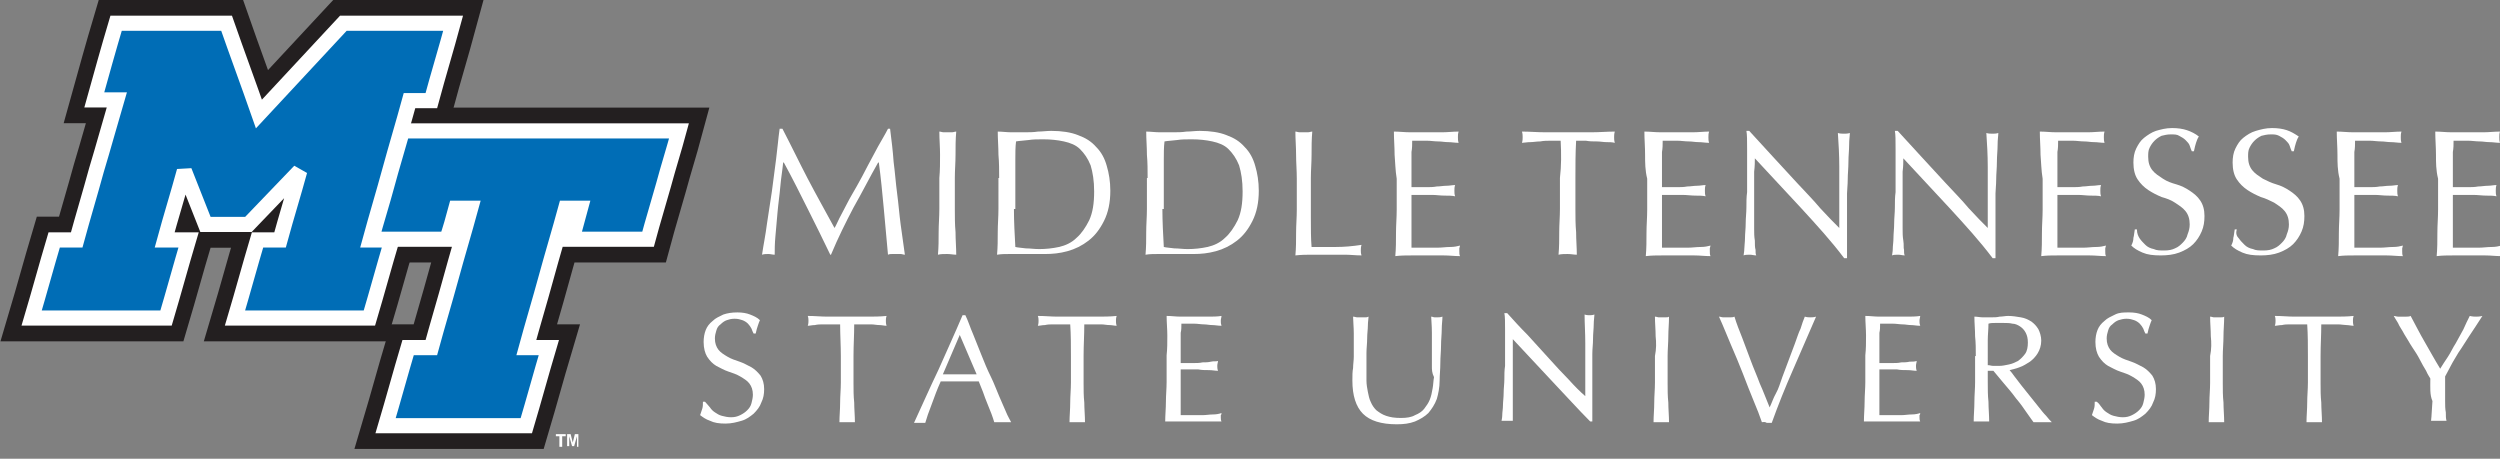 <?xml version="1.0" encoding="utf-8"?>
<!-- Generator: Adobe Illustrator 22.1.0, SVG Export Plug-In . SVG Version: 6.00 Build 0)  -->
<svg version="1.1" id="Black" xmlns="http://www.w3.org/2000/svg" xmlns:xlink="http://www.w3.org/1999/xlink" x="0px" y="0px"
	 viewBox="0 0 355.3 65.2" style="enable-background:new 0 0 355.3 65.2;" xml:space="preserve">
<rect x="0" y="0" width="355.3" height="65.2" fill="#808080" stroke="none"/>
<style type="text/css">
	.st0{fill-rule:evenodd;clip-rule:evenodd;fill:#231F20;}
	.st1{fill:none;stroke:#231F20;stroke-width:6.612;stroke-miterlimit:2.613;}
	.st2{fill-rule:evenodd;clip-rule:evenodd;fill:#006DB6;}
	.st3{fill:none;stroke:#FFFFFF;stroke-width:2.153;stroke-miterlimit:2.613;}
	.st4{fill:#FFFFFF;}
</style>
<title>mt-logo-mtsu-edit</title>
<g>
	<path class="st0" d="M57.2,18.6c6.5,0,13.1,0,19.6,0c6.5,0,13.1,0,19.7,0c-0.7,2.6-1.5,5.1-2.2,7.7c-0.7,2.5-1.5,5.1-2.2,7.7H81.3
		c0.4-1.5,0.8-2.9,1.2-4.4h-2.1c-0.9,3.3-1.9,6.6-2.8,9.9c-0.9,3.3-1.9,6.6-2.8,9.9H78c-1.1,3.7-2.1,7.4-3.2,11.1h-20
		c1.1-3.7,2.1-7.4,3.2-11.1h3.3c0.9-3.3,1.9-6.6,2.8-9.9c0.9-3.3,1.9-6.6,2.8-9.9h-2.1c-0.4,1.5-0.8,2.9-1.3,4.4H52.8
		c0.7-2.6,1.5-5.1,2.2-7.7C55.7,23.7,56.5,21.1,57.2,18.6"/>
	<path class="st1" d="M57.2,18.6c6.5,0,13.1,0,19.6,0c6.5,0,13.1,0,19.7,0c-0.7,2.6-1.5,5.1-2.2,7.7c-0.7,2.5-1.5,5.1-2.2,7.7H81.3
		c0.4-1.5,0.8-2.9,1.2-4.4h-2.1c-0.9,3.3-1.9,6.6-2.8,9.9c-0.9,3.3-1.9,6.6-2.8,9.9H78c-1.1,3.7-2.1,7.4-3.2,11.1h-20
		c1.1-3.7,2.1-7.4,3.2-11.1h3.3c0.9-3.3,1.9-6.6,2.8-9.9c0.9-3.3,1.9-6.6,2.8-9.9h-2.1c-0.4,1.5-0.8,2.9-1.3,4.4H52.8
		c0.7-2.6,1.5-5.1,2.2-7.7C55.7,23.7,56.5,21.1,57.2,18.6z"/>
	<path class="st0" d="M16.5,3.3h15.7c1.5,4.3,3.1,8.6,4.6,12.9c4-4.3,8-8.6,12-12.9h15.6c-1,3.7-2.1,7.3-3.1,11h-3.1
		c-0.9,3.3-1.9,6.6-2.8,9.9c-0.9,3.3-1.9,6.6-2.8,9.9h3.1c-1.1,3.7-2.1,7.4-3.2,11.1c-6.4,0-12.7,0-19.1,0c1.1-3.7,2.1-7.4,3.2-11.1
		h3.2c0.9-3.3,1.9-6.5,2.8-9.8c-2.4,2.5-4.9,5.1-7.3,7.6h-6.1c-1-2.5-2-5.1-3-7.6c-0.9,3.3-1.9,6.5-2.8,9.8h3.4
		c-1.1,3.7-2.1,7.4-3.2,11.1c-6.4,0-12.7,0-19.1,0c1.1-3.7,2.1-7.4,3.2-11.1h3.2c0.9-3.3,1.9-6.6,2.8-9.9c1-3.3,1.9-6.6,2.9-10h-3.2
		C14.4,10.6,15.4,7,16.5,3.3"/>
	<path class="st1" d="M16.5,3.3h15.7c1.5,4.3,3.1,8.6,4.6,12.9c4-4.3,8-8.6,12-12.9h15.6c-1,3.7-2.1,7.3-3.1,11h-3.1
		c-0.9,3.3-1.9,6.6-2.8,9.9c-0.9,3.3-1.9,6.6-2.8,9.9h3.1c-1.1,3.7-2.1,7.4-3.2,11.1c-6.4,0-12.7,0-19.1,0c1.1-3.7,2.1-7.4,3.2-11.1
		h3.2c0.9-3.3,1.9-6.5,2.8-9.8c-2.4,2.5-4.9,5.1-7.3,7.6h-6.1c-1-2.5-2-5.1-3-7.6c-0.9,3.3-1.9,6.5-2.8,9.8h3.4
		c-1.1,3.7-2.1,7.4-3.2,11.1c-6.4,0-12.7,0-19.1,0c1.1-3.7,2.1-7.4,3.2-11.1h3.2c0.9-3.3,1.9-6.6,2.8-9.9c1-3.3,1.9-6.6,2.9-10h-3.2
		C14.4,10.6,15.4,7,16.5,3.3z"/>
	<path class="st2" d="M57.2,18.6c6.5,0,13.1,0,19.6,0c6.5,0,13.1,0,19.7,0c-0.7,2.6-1.5,5.1-2.2,7.7c-0.7,2.5-1.5,5.1-2.2,7.7H81.3
		c0.4-1.5,0.8-2.9,1.2-4.4h-2.1c-0.9,3.3-1.9,6.6-2.8,9.9c-0.9,3.3-1.9,6.6-2.8,9.9H78c-1.1,3.7-2.1,7.4-3.2,11.1h-20
		c1.1-3.7,2.1-7.4,3.2-11.1h3.3c0.9-3.3,1.9-6.6,2.8-9.9c0.9-3.3,1.9-6.6,2.8-9.9h-2.1c-0.4,1.5-0.8,2.9-1.3,4.4H52.8
		c0.7-2.6,1.5-5.1,2.2-7.7C55.7,23.7,56.5,21.1,57.2,18.6"/>
	<path class="st3" d="M57.2,18.6c6.5,0,13.1,0,19.6,0c6.5,0,13.1,0,19.7,0c-0.7,2.6-1.5,5.1-2.2,7.7c-0.7,2.5-1.5,5.1-2.2,7.7H81.3
		c0.4-1.5,0.8-2.9,1.2-4.4h-2.1c-0.9,3.3-1.9,6.6-2.8,9.9c-0.9,3.3-1.9,6.6-2.8,9.9H78c-1.1,3.7-2.1,7.4-3.2,11.1h-20
		c1.1-3.7,2.1-7.4,3.2-11.1h3.3c0.9-3.3,1.9-6.6,2.8-9.9c0.9-3.3,1.9-6.6,2.8-9.9h-2.1c-0.4,1.5-0.8,2.9-1.3,4.4H52.8
		c0.7-2.6,1.5-5.1,2.2-7.7C55.7,23.7,56.5,21.1,57.2,18.6z"/>
	<path class="st2" d="M16.5,3.3h15.7c1.5,4.3,3.1,8.6,4.6,12.9c4-4.3,8-8.6,12-12.9h15.6c-1,3.7-2.1,7.3-3.1,11h-3.1
		c-0.9,3.3-1.9,6.6-2.8,9.9c-0.9,3.3-1.9,6.6-2.8,9.9c1,0,2.1,0,3.1,0c-1.1,3.7-2.1,7.4-3.2,11.1c-6.4,0-12.7,0-19.1,0
		c1.1-3.7,2.1-7.4,3.2-11.1h3.2c0.9-3.3,1.9-6.5,2.8-9.8c-2.4,2.5-4.9,5.1-7.3,7.6h-6.1c-1-2.5-2-5.1-3-7.6
		c-0.9,3.3-1.9,6.5-2.8,9.8h3.4c-1.1,3.7-2.1,7.4-3.2,11.1c-6.4,0-12.7,0-19.1,0c1.1-3.7,2.1-7.4,3.2-11.1h3.2
		c0.9-3.3,1.9-6.6,2.8-9.9c1-3.3,1.9-6.6,2.9-10h-3.2C14.4,10.6,15.4,7,16.5,3.3"/>
	<path class="st3" d="M16.5,3.3h15.7c1.5,4.3,3.1,8.6,4.6,12.9c4-4.3,8-8.6,12-12.9h15.6c-1,3.7-2.1,7.3-3.1,11h-3.1
		c-0.9,3.3-1.9,6.6-2.8,9.9c-0.9,3.3-1.9,6.6-2.8,9.9c1,0,2.1,0,3.1,0c-1.1,3.7-2.1,7.4-3.2,11.1c-6.4,0-12.7,0-19.1,0
		c1.1-3.7,2.1-7.4,3.2-11.1h3.2c0.9-3.3,1.9-6.5,2.8-9.8c-2.4,2.5-4.9,5.1-7.3,7.6h-6.1c-1-2.5-2-5.1-3-7.6
		c-0.9,3.3-1.9,6.5-2.8,9.8h3.4c-1.1,3.7-2.1,7.4-3.2,11.1c-6.4,0-12.7,0-19.1,0c1.1-3.7,2.1-7.4,3.2-11.1h3.2
		c0.9-3.3,1.9-6.6,2.8-9.9c1-3.3,1.9-6.6,2.9-10h-3.2C14.4,10.6,15.4,7,16.5,3.3z"/>
	<g>
		<path class="st4" d="M114.8,25.4c1.2,2.3,2.5,4.6,3.8,7c0.2-0.3,0.4-0.8,0.7-1.4c0.3-0.6,0.7-1.3,1.1-2.1s0.9-1.6,1.4-2.5
			s1-1.8,1.5-2.8c0.5-0.9,1-1.9,1.5-2.8c0.5-0.9,1-1.7,1.4-2.5h0.3c0.2,1.6,0.4,3.2,0.5,4.7c0.2,1.5,0.3,3,0.5,4.5
			c0.2,1.5,0.3,2.9,0.5,4.4c0.2,1.4,0.4,2.9,0.6,4.3c-0.2,0-0.4-0.1-0.6-0.1c-0.2,0-0.4,0-0.6,0c-0.2,0-0.4,0-0.6,0s-0.4,0-0.6,0.1
			c-0.2-2.3-0.4-4.5-0.6-6.6c-0.2-2.1-0.4-4.3-0.7-6.5h-0.1c-1.2,2.1-2.3,4.3-3.5,6.4c-1.1,2.1-2.2,4.3-3.2,6.7H118
			c-1-2.1-2.1-4.3-3.2-6.5c-1.1-2.2-2.2-4.4-3.4-6.6h-0.1c-0.1,1.1-0.3,2.2-0.4,3.4c-0.1,1.2-0.3,2.5-0.4,3.7s-0.2,2.3-0.3,3.4
			c-0.1,1.1-0.1,1.9-0.1,2.6c-0.3,0-0.6-0.1-0.9-0.1c-0.3,0-0.6,0-0.9,0.1c0.2-1.4,0.5-2.8,0.7-4.4c0.2-1.5,0.5-3.1,0.7-4.6
			c0.2-1.5,0.4-3.1,0.6-4.6c0.2-1.5,0.3-2.9,0.5-4.3h0.4C112.5,20.8,113.6,23.1,114.8,25.4z"/>
		<path class="st4" d="M133.6,22c0-1.1-0.1-2.2-0.1-3.3c0.2,0,0.4,0.1,0.6,0.1c0.2,0,0.4,0,0.6,0c0.2,0,0.4,0,0.6,0
			c0.2,0,0.4-0.1,0.6-0.1c-0.1,1.1-0.1,2.2-0.1,3.3c0,1.1-0.1,2.2-0.1,3.3v4.4c0,1.1,0,2.2,0.1,3.3c0,1.1,0.1,2.2,0.1,3.2
			c-0.4,0-0.8-0.1-1.3-0.1s-0.9,0-1.3,0.1c0.1-1.1,0.1-2.1,0.1-3.2c0-1.1,0.1-2.2,0.1-3.3v-4.4C133.6,24.2,133.6,23.1,133.6,22z"/>
		<path class="st4" d="M142,25.3c0-1.1,0-2.2-0.1-3.3c0-1.1-0.1-2.2-0.1-3.3c0.6,0,1.3,0.1,1.9,0.1s1.3,0,1.9,0c0.6,0,1.3,0,1.9-0.1
			c0.6,0,1.3-0.1,1.9-0.1c1.5,0,2.8,0.2,3.8,0.6c1.1,0.4,1.9,0.9,2.6,1.7c0.7,0.7,1.2,1.6,1.5,2.7c0.3,1,0.5,2.2,0.5,3.5
			c0,1.7-0.3,3.1-0.9,4.3c-0.6,1.2-1.3,2.1-2.2,2.8c-0.9,0.7-1.9,1.2-3,1.5c-1.1,0.3-2.1,0.4-3.2,0.4c-0.6,0-1.1,0-1.7,0
			c-0.6,0-1.1,0-1.7,0s-1.1,0-1.7,0c-0.6,0-1.1,0-1.7,0.1c0.1-1.1,0.1-2.1,0.1-3.2c0-1.1,0.1-2.2,0.1-3.3V25.3z M144.1,29.7
			c0,1.8,0.1,3.6,0.2,5.4c0.4,0.1,0.8,0.1,1.5,0.2c0.6,0,1.2,0.1,1.9,0.1c0.9,0,1.9-0.1,2.8-0.3c0.9-0.2,1.8-0.6,2.5-1.3
			c0.7-0.6,1.3-1.5,1.8-2.5c0.5-1.1,0.7-2.4,0.7-4.1c0-1.5-0.2-2.7-0.5-3.7c-0.4-1-0.9-1.7-1.5-2.3c-0.6-0.6-1.4-0.9-2.3-1.1
			s-1.9-0.3-2.9-0.3c-0.8,0-1.5,0-2.1,0.1c-0.7,0.1-1.3,0.1-1.8,0.2c-0.1,0.8-0.1,1.7-0.1,2.6c0,0.9,0,1.8,0,2.7V29.7z"/>
		<path class="st4" d="M163.1,25.3c0-1.1,0-2.2-0.1-3.3c0-1.1-0.1-2.2-0.1-3.3c0.6,0,1.3,0.1,1.9,0.1s1.3,0,1.9,0
			c0.6,0,1.3,0,1.9-0.1c0.6,0,1.3-0.1,1.9-0.1c1.5,0,2.8,0.2,3.8,0.6c1.1,0.4,1.9,0.9,2.6,1.7c0.7,0.7,1.2,1.6,1.5,2.7
			c0.3,1,0.5,2.2,0.5,3.5c0,1.7-0.3,3.1-0.9,4.3c-0.6,1.2-1.3,2.1-2.2,2.8c-0.9,0.7-1.9,1.2-3,1.5c-1.1,0.3-2.1,0.4-3.2,0.4
			c-0.6,0-1.1,0-1.7,0s-1.1,0-1.7,0s-1.1,0-1.7,0c-0.6,0-1.1,0-1.7,0.1c0.1-1.1,0.1-2.1,0.1-3.2c0-1.1,0.1-2.2,0.1-3.3V25.3z
			 M165.2,29.7c0,1.8,0.1,3.6,0.2,5.4c0.4,0.1,0.8,0.1,1.5,0.2c0.6,0,1.2,0.1,1.9,0.1c0.9,0,1.9-0.1,2.8-0.3
			c0.9-0.2,1.8-0.6,2.5-1.3c0.7-0.6,1.3-1.5,1.8-2.5c0.5-1.1,0.7-2.4,0.7-4.1c0-1.5-0.2-2.7-0.5-3.7c-0.4-1-0.9-1.7-1.5-2.3
			c-0.6-0.6-1.4-0.9-2.3-1.1s-1.9-0.3-2.9-0.3c-0.8,0-1.5,0-2.1,0.1c-0.7,0.1-1.3,0.1-1.8,0.2c-0.1,0.8-0.1,1.7-0.1,2.6
			c0,0.9,0,1.8,0,2.7V29.7z"/>
		<path class="st4" d="M184.2,22c0-1.1-0.1-2.2-0.1-3.3c0.2,0,0.4,0.1,0.6,0.1c0.2,0,0.4,0,0.6,0c0.2,0,0.4,0,0.6,0
			c0.2,0,0.4-0.1,0.6-0.1c-0.1,1.1-0.1,2.2-0.1,3.3c0,1.1-0.1,2.2-0.1,3.3c0,2.1,0,4,0,5.6c0,1.6,0,3,0.1,4.2c1.2,0,2.4,0,3.5,0
			c1.1,0,2.3-0.1,3.6-0.3c-0.1,0.3-0.1,0.6-0.1,0.8c0,0.2,0,0.4,0.1,0.7c-0.8,0-1.6-0.1-2.3-0.1c-0.8,0-1.6,0-2.3,0
			c-0.8,0-1.6,0-2.4,0s-1.5,0-2.4,0.1c0.1-1.1,0.1-2.1,0.1-3.2c0-1.1,0.1-2.2,0.1-3.3v-4.4C184.3,24.2,184.2,23.1,184.2,22z"/>
		<path class="st4" d="M198.2,22c0-1.1-0.1-2.2-0.1-3.3c0.8,0,1.5,0.1,2.3,0.1c0.8,0,1.5,0,2.3,0c0.8,0,1.5,0,2.3,0
			c0.7,0,1.5-0.1,2.3-0.1c-0.1,0.3-0.1,0.5-0.1,0.8s0,0.5,0.1,0.8c-0.5,0-1-0.1-1.5-0.1c-0.5,0-0.9-0.1-1.4-0.1
			c-0.5,0-1.1-0.1-1.6-0.1s-1.3,0-2.1,0c0,0.5,0,1.1-0.1,1.6c0,0.5,0,1.1,0,1.7c0,0.7,0,1.3,0,1.9c0,0.6,0,1.1,0,1.4
			c0.7,0,1.4,0,2,0c0.6,0,1.1,0,1.6-0.1c0.5,0,0.9-0.1,1.4-0.1c0.4,0,0.8-0.1,1.2-0.1c-0.1,0.3-0.1,0.5-0.1,0.8c0,0.3,0,0.5,0.1,0.8
			c-0.4-0.1-1-0.1-1.5-0.1c-0.6,0-1.2-0.1-1.8-0.1c-0.6,0-1.1,0-1.7,0c-0.5,0-0.9,0-1.2,0c0,0.2,0,0.3,0,0.5c0,0.2,0,0.4,0,0.7v1
			v1.5c0,1,0,1.8,0,2.4c0,0.6,0,1.1,0,1.4c0.6,0,1.2,0,1.8,0c0.6,0,1.3,0,1.9,0s1.2-0.1,1.8-0.1c0.6,0,1-0.1,1.4-0.2
			c0,0.1-0.1,0.3-0.1,0.4c0,0.1,0,0.3,0,0.4c0,0.3,0,0.5,0.1,0.7c-0.8,0-1.5-0.1-2.3-0.1s-1.5,0-2.3,0c-0.8,0-1.6,0-2.3,0
			c-0.8,0-1.5,0-2.3,0.1c0.1-1.1,0.1-2.2,0.1-3.3c0-1.1,0.1-2.2,0.1-3.3v-4.4C198.3,24.2,198.3,23.1,198.2,22z"/>
		<path class="st4" d="M221.8,20c-0.4,0-0.9,0-1.4,0c-0.5,0-1,0-1.5,0.1c-0.5,0-1,0.1-1.4,0.1c-0.5,0-0.9,0.1-1.2,0.1
			c0.1-0.3,0.1-0.6,0.1-0.8c0-0.2,0-0.5-0.1-0.8c1.1,0,2.2,0.1,3.3,0.1c1.1,0,2.2,0,3.3,0c1.1,0,2.2,0,3.3,0c1.1,0,2.2-0.1,3.3-0.1
			c-0.1,0.3-0.1,0.6-0.1,0.8c0,0.2,0,0.5,0.1,0.8c-0.4-0.1-0.8-0.1-1.2-0.1s-0.9-0.1-1.4-0.1c-0.5,0-1,0-1.5-0.1c-0.5,0-0.9,0-1.4,0
			c-0.1,1.8-0.1,3.5-0.1,5.3v4.4c0,1.1,0,2.2,0.1,3.3c0,1.1,0.1,2.2,0.1,3.2c-0.4,0-0.8-0.1-1.3-0.1c-0.4,0-0.9,0-1.3,0.1
			c0.1-1.1,0.1-2.1,0.1-3.2c0-1.1,0.1-2.2,0.1-3.3v-4.4C221.9,23.6,221.9,21.8,221.8,20z"/>
		<path class="st4" d="M233.8,22c0-1.1-0.1-2.2-0.1-3.3c0.8,0,1.5,0.1,2.3,0.1s1.5,0,2.3,0s1.5,0,2.3,0s1.5-0.1,2.3-0.1
			c-0.1,0.3-0.1,0.5-0.1,0.8s0,0.5,0.1,0.8c-0.5,0-1-0.1-1.5-0.1c-0.5,0-0.9-0.1-1.4-0.1c-0.5,0-1.1-0.1-1.6-0.1c-0.6,0-1.3,0-2.1,0
			c0,0.5,0,1.1-0.1,1.6c0,0.5,0,1.1,0,1.7c0,0.7,0,1.3,0,1.9c0,0.6,0,1.1,0,1.4c0.7,0,1.4,0,2,0c0.6,0,1.1,0,1.6-0.1
			c0.5,0,0.9-0.1,1.4-0.1c0.4,0,0.8-0.1,1.2-0.1c-0.1,0.3-0.1,0.5-0.1,0.8c0,0.3,0,0.5,0.1,0.8c-0.4-0.1-1-0.1-1.5-0.1
			s-1.2-0.1-1.8-0.1c-0.6,0-1.1,0-1.7,0s-0.9,0-1.2,0c0,0.2,0,0.3,0,0.5c0,0.2,0,0.4,0,0.7v1v1.5c0,1,0,1.8,0,2.4c0,0.6,0,1.1,0,1.4
			c0.6,0,1.2,0,1.8,0c0.6,0,1.3,0,1.9,0c0.6,0,1.2-0.1,1.8-0.1c0.6,0,1-0.1,1.4-0.2c0,0.1-0.1,0.3-0.1,0.4c0,0.1,0,0.3,0,0.4
			c0,0.3,0,0.5,0.1,0.7c-0.8,0-1.5-0.1-2.3-0.1c-0.8,0-1.5,0-2.3,0c-0.8,0-1.6,0-2.3,0c-0.8,0-1.5,0-2.3,0.1
			c0.1-1.1,0.1-2.2,0.1-3.3c0-1.1,0.1-2.2,0.1-3.3v-4.4C233.8,24.2,233.8,23.1,233.8,22z"/>
		<path class="st4" d="M256,29.6c-2.2-2.4-4.4-4.7-6.6-7.1c0,0.5,0,1.1-0.1,1.9c0,0.8,0,1.9,0,3.3c0,0.4,0,0.8,0,1.3
			c0,0.5,0,1.1,0,1.7c0,0.6,0,1.2,0,1.8c0,0.6,0,1.1,0.1,1.7c0,0.5,0,1,0.1,1.3c0,0.4,0,0.6,0.1,0.8c-0.3,0-0.6-0.1-0.9-0.1
			c-0.3,0-0.7,0-0.9,0.1c0-0.2,0.1-0.5,0.1-0.9s0.1-1,0.1-1.6c0-0.6,0.1-1.3,0.1-2.1c0-0.7,0.1-1.5,0.1-2.2c0-0.7,0-1.5,0.1-2.2
			c0-0.7,0-1.4,0-1.9c0-1.6,0-3,0-4.2c0-1.2,0-2.1-0.1-2.6h0.4c1,1.1,2.1,2.3,3.3,3.6c1.2,1.3,2.4,2.6,3.5,3.8
			c1.2,1.3,2.3,2.4,3.3,3.6c1,1.1,2,2.1,2.7,2.8v-3.5c0-1.8,0-3.5,0-5.2s-0.1-3.3-0.2-4.8c0.3,0.1,0.6,0.1,0.9,0.1
			c0.2,0,0.5,0,0.8-0.1c0,0.4-0.1,0.9-0.1,1.7c0,0.8-0.1,1.5-0.1,2.4c0,0.9-0.1,1.7-0.1,2.5c0,0.8-0.1,1.5-0.1,2c0,0.4,0,0.9,0,1.5
			c0,0.6,0,1.2,0,1.8c0,0.6,0,1.3,0,1.9c0,0.6,0,1.2,0,1.8c0,0.6,0,1,0,1.4c0,0.4,0,0.7,0,0.8h-0.4C260.3,34.3,258.2,32,256,29.6z"
			/>
		<path class="st4" d="M277.1,29.6c-2.2-2.4-4.4-4.7-6.6-7.1c0,0.5,0,1.1-0.1,1.9c0,0.8,0,1.9,0,3.3c0,0.4,0,0.8,0,1.3
			c0,0.5,0,1.1,0,1.7c0,0.6,0,1.2,0,1.8c0,0.6,0,1.1,0.1,1.7s0,1,0.1,1.3c0,0.4,0,0.6,0.1,0.8c-0.3,0-0.6-0.1-0.9-0.1
			c-0.3,0-0.7,0-0.9,0.1c0-0.2,0.1-0.5,0.1-0.9c0-0.5,0.1-1,0.1-1.6c0-0.6,0.1-1.3,0.1-2.1c0-0.7,0.1-1.5,0.1-2.2
			c0-0.7,0-1.5,0.1-2.2c0-0.7,0-1.4,0-1.9c0-1.6,0-3,0-4.2c0-1.2,0-2.1-0.1-2.6h0.4c1,1.1,2.1,2.3,3.3,3.6c1.2,1.3,2.4,2.6,3.5,3.8
			c1.2,1.3,2.3,2.4,3.3,3.6c1,1.1,2,2.1,2.7,2.8v-3.5c0-1.8,0-3.5,0-5.2s-0.1-3.3-0.2-4.8c0.3,0.1,0.6,0.1,0.9,0.1
			c0.2,0,0.5,0,0.8-0.1c0,0.4-0.1,0.9-0.1,1.7c0,0.8-0.1,1.5-0.1,2.4c0,0.9-0.1,1.7-0.1,2.5c0,0.8-0.1,1.5-0.1,2c0,0.4,0,0.9,0,1.5
			c0,0.6,0,1.2,0,1.8c0,0.6,0,1.3,0,1.9c0,0.6,0,1.2,0,1.8c0,0.6,0,1,0,1.4c0,0.4,0,0.7,0,0.8h-0.4C281.4,34.3,279.3,32,277.1,29.6z
			"/>
		<path class="st4" d="M290,22c0-1.1-0.1-2.2-0.1-3.3c0.8,0,1.5,0.1,2.3,0.1s1.5,0,2.3,0c0.8,0,1.5,0,2.3,0c0.7,0,1.5-0.1,2.3-0.1
			c-0.1,0.3-0.1,0.5-0.1,0.8s0,0.5,0.1,0.8c-0.5,0-1-0.1-1.5-0.1c-0.5,0-0.9-0.1-1.4-0.1c-0.5,0-1.1-0.1-1.6-0.1c-0.6,0-1.3,0-2.1,0
			c0,0.5,0,1.1-0.1,1.6c0,0.5,0,1.1,0,1.7c0,0.7,0,1.3,0,1.9c0,0.6,0,1.1,0,1.4c0.7,0,1.4,0,2,0c0.6,0,1.1,0,1.6-0.1
			c0.5,0,0.9-0.1,1.4-0.1c0.4,0,0.8-0.1,1.2-0.1c-0.1,0.3-0.1,0.5-0.1,0.8c0,0.3,0,0.5,0.1,0.8c-0.4-0.1-1-0.1-1.5-0.1
			s-1.2-0.1-1.8-0.1c-0.6,0-1.1,0-1.7,0c-0.5,0-0.9,0-1.2,0c0,0.2,0,0.3,0,0.5c0,0.2,0,0.4,0,0.7v1v1.5c0,1,0,1.8,0,2.4
			c0,0.6,0,1.1,0,1.4c0.6,0,1.2,0,1.8,0c0.6,0,1.3,0,1.9,0c0.6,0,1.2-0.1,1.8-0.1c0.6,0,1-0.1,1.4-0.2c0,0.1-0.1,0.3-0.1,0.4
			c0,0.1,0,0.3,0,0.4c0,0.3,0,0.5,0.1,0.7c-0.8,0-1.5-0.1-2.3-0.1c-0.8,0-1.5,0-2.3,0c-0.8,0-1.6,0-2.3,0c-0.8,0-1.5,0-2.3,0.1
			c0.1-1.1,0.1-2.2,0.1-3.3c0-1.1,0.1-2.2,0.1-3.3v-4.4C290.1,24.2,290.1,23.1,290,22z"/>
		<path class="st4" d="M304.1,33.9c0.2,0.3,0.5,0.6,0.8,0.9c0.3,0.3,0.7,0.5,1.2,0.6c0.4,0.2,0.9,0.2,1.5,0.2c0.6,0,1.1-0.1,1.5-0.3
			c0.5-0.2,0.8-0.5,1.1-0.8c0.3-0.3,0.6-0.7,0.7-1.2c0.2-0.5,0.3-0.9,0.3-1.4c0-0.8-0.2-1.4-0.6-1.9c-0.4-0.5-0.9-0.8-1.5-1.2
			s-1.2-0.6-1.9-0.8c-0.7-0.3-1.3-0.6-1.9-1c-0.6-0.4-1.1-0.9-1.5-1.5c-0.4-0.6-0.6-1.4-0.6-2.4c0-0.7,0.1-1.4,0.4-2
			c0.3-0.6,0.6-1.1,1.1-1.5c0.5-0.4,1.1-0.8,1.7-1c0.7-0.2,1.4-0.4,2.3-0.4c0.8,0,1.5,0.1,2.1,0.3c0.6,0.2,1.2,0.5,1.7,0.9
			c-0.2,0.3-0.3,0.6-0.4,0.9c-0.1,0.3-0.2,0.7-0.3,1.2h-0.3c-0.1-0.2-0.2-0.5-0.3-0.8c-0.1-0.3-0.3-0.5-0.6-0.8
			c-0.2-0.2-0.5-0.4-0.9-0.6c-0.3-0.2-0.7-0.2-1.2-0.2c-0.5,0-0.9,0.1-1.3,0.2c-0.4,0.2-0.7,0.4-1,0.7c-0.3,0.3-0.5,0.6-0.7,1
			c-0.2,0.4-0.2,0.8-0.2,1.3c0,0.8,0.2,1.4,0.6,1.9c0.4,0.5,0.9,0.8,1.5,1.2s1.2,0.6,1.9,0.8c0.7,0.2,1.3,0.5,1.9,0.9
			c0.6,0.4,1.1,0.8,1.5,1.4c0.4,0.6,0.6,1.3,0.6,2.2c0,0.8-0.1,1.5-0.4,2.2c-0.3,0.7-0.7,1.3-1.2,1.8c-0.5,0.5-1.2,0.9-2,1.2
			s-1.7,0.4-2.6,0.4c-1.1,0-1.9-0.1-2.6-0.4c-0.7-0.3-1.2-0.6-1.6-1c0.2-0.4,0.3-0.7,0.3-1.1c0.1-0.3,0.1-0.7,0.2-1.2h0.3
			C303.7,33.2,303.9,33.6,304.1,33.9z"/>
		<path class="st4" d="M318.2,33.9c0.2,0.3,0.5,0.6,0.8,0.9c0.3,0.3,0.7,0.5,1.2,0.6c0.4,0.2,0.9,0.2,1.5,0.2c0.6,0,1.1-0.1,1.5-0.3
			c0.5-0.2,0.8-0.5,1.1-0.8c0.3-0.3,0.6-0.7,0.7-1.2c0.2-0.5,0.3-0.9,0.3-1.4c0-0.8-0.2-1.4-0.6-1.9c-0.4-0.5-0.9-0.8-1.5-1.2
			c-0.6-0.3-1.2-0.6-1.9-0.8c-0.7-0.3-1.3-0.6-1.9-1c-0.6-0.4-1.1-0.9-1.5-1.5c-0.4-0.6-0.6-1.4-0.6-2.4c0-0.7,0.1-1.4,0.4-2
			c0.3-0.6,0.6-1.1,1.1-1.5s1.1-0.8,1.8-1c0.7-0.2,1.4-0.4,2.3-0.4c0.8,0,1.5,0.1,2.1,0.3c0.6,0.2,1.1,0.5,1.7,0.9
			c-0.2,0.3-0.3,0.6-0.4,0.9c-0.1,0.3-0.2,0.7-0.3,1.2h-0.3c-0.1-0.2-0.2-0.5-0.3-0.8c-0.1-0.3-0.3-0.5-0.6-0.8
			c-0.2-0.2-0.5-0.4-0.9-0.6s-0.7-0.2-1.2-0.2s-0.9,0.1-1.3,0.2c-0.4,0.2-0.7,0.4-1,0.7c-0.3,0.3-0.5,0.6-0.7,1
			c-0.2,0.4-0.2,0.8-0.2,1.3c0,0.8,0.2,1.4,0.6,1.9c0.4,0.5,0.9,0.8,1.5,1.2c0.6,0.3,1.2,0.6,1.9,0.8c0.7,0.2,1.3,0.5,1.9,0.9
			c0.6,0.4,1.1,0.8,1.5,1.4c0.4,0.6,0.6,1.3,0.6,2.2c0,0.8-0.1,1.5-0.4,2.2c-0.3,0.7-0.7,1.3-1.2,1.8s-1.2,0.9-2,1.2
			c-0.8,0.3-1.7,0.4-2.6,0.4c-1.1,0-1.9-0.1-2.6-0.4c-0.7-0.3-1.2-0.6-1.6-1c0.2-0.4,0.3-0.7,0.3-1.1c0.1-0.3,0.1-0.7,0.2-1.2h0.3
			C317.7,33.2,317.9,33.6,318.2,33.9z"/>
		<path class="st4" d="M332.2,22c0-1.1-0.1-2.2-0.1-3.3c0.8,0,1.5,0.1,2.3,0.1c0.8,0,1.5,0,2.3,0c0.8,0,1.5,0,2.3,0
			c0.7,0,1.5-0.1,2.3-0.1c-0.1,0.3-0.1,0.5-0.1,0.8s0,0.5,0.1,0.8c-0.5,0-1-0.1-1.5-0.1c-0.5,0-0.9-0.1-1.4-0.1
			c-0.5,0-1.1-0.1-1.6-0.1s-1.3,0-2.1,0c0,0.5,0,1.1-0.1,1.6c0,0.5,0,1.1,0,1.7c0,0.7,0,1.3,0,1.9c0,0.6,0,1.1,0,1.4
			c0.7,0,1.4,0,2,0c0.6,0,1.1,0,1.6-0.1c0.5,0,0.9-0.1,1.4-0.1s0.8-0.1,1.2-0.1c-0.1,0.3-0.1,0.5-0.1,0.8c0,0.3,0,0.5,0.1,0.8
			c-0.4-0.1-1-0.1-1.5-0.1c-0.6,0-1.2-0.1-1.8-0.1c-0.6,0-1.1,0-1.7,0c-0.5,0-0.9,0-1.2,0c0,0.2,0,0.3,0,0.5s0,0.4,0,0.7v1v1.5
			c0,1,0,1.8,0,2.4c0,0.6,0,1.1,0,1.4c0.6,0,1.2,0,1.8,0c0.6,0,1.3,0,1.9,0c0.6,0,1.2-0.1,1.8-0.1c0.6,0,1-0.1,1.4-0.2
			c0,0.1-0.1,0.3-0.1,0.4s0,0.3,0,0.4c0,0.3,0,0.5,0.1,0.7c-0.8,0-1.5-0.1-2.3-0.1c-0.8,0-1.5,0-2.3,0c-0.8,0-1.6,0-2.3,0
			c-0.8,0-1.5,0-2.3,0.1c0.1-1.1,0.1-2.2,0.1-3.3c0-1.1,0.1-2.2,0.1-3.3v-4.4C332.2,24.2,332.2,23.1,332.2,22z"/>
		<path class="st4" d="M346.2,22c0-1.1-0.1-2.2-0.1-3.3c0.8,0,1.5,0.1,2.3,0.1c0.8,0,1.5,0,2.3,0c0.8,0,1.5,0,2.3,0
			c0.7,0,1.5-0.1,2.3-0.1c-0.1,0.3-0.1,0.5-0.1,0.8s0,0.5,0.1,0.8c-0.5,0-1-0.1-1.5-0.1c-0.5,0-0.9-0.1-1.4-0.1
			c-0.5,0-1.1-0.1-1.6-0.1c-0.6,0-1.3,0-2.1,0c0,0.5,0,1.1-0.1,1.6c0,0.5,0,1.1,0,1.7c0,0.7,0,1.3,0,1.9c0,0.6,0,1.1,0,1.4
			c0.7,0,1.4,0,2,0c0.6,0,1.1,0,1.6-0.1c0.5,0,0.9-0.1,1.4-0.1c0.4,0,0.8-0.1,1.2-0.1c-0.1,0.3-0.1,0.5-0.1,0.8c0,0.3,0,0.5,0.1,0.8
			c-0.4-0.1-1-0.1-1.5-0.1s-1.2-0.1-1.8-0.1c-0.6,0-1.1,0-1.7,0c-0.5,0-0.9,0-1.2,0c0,0.2,0,0.3,0,0.5c0,0.2,0,0.4,0,0.7v1v1.5
			c0,1,0,1.8,0,2.4c0,0.6,0,1.1,0,1.4c0.6,0,1.2,0,1.8,0c0.6,0,1.3,0,1.9,0c0.6,0,1.2-0.1,1.8-0.1c0.6,0,1-0.1,1.4-0.2
			c0,0.1-0.1,0.3-0.1,0.4c0,0.1,0,0.3,0,0.4c0,0.3,0,0.5,0.1,0.7c-0.8,0-1.5-0.1-2.3-0.1c-0.8,0-1.5,0-2.3,0s-1.6,0-2.3,0
			c-0.8,0-1.5,0-2.3,0.1c0.1-1.1,0.1-2.2,0.1-3.3c0-1.1,0.1-2.2,0.1-3.3v-4.4C346.2,24.2,346.2,23.1,346.2,22z"/>
	</g>
	<g>
		<path class="st4" d="M100.9,57.9c0.2,0.3,0.4,0.5,0.7,0.7c0.3,0.2,0.6,0.4,1,0.5c0.4,0.1,0.8,0.2,1.3,0.2c0.5,0,0.9-0.1,1.3-0.3
			c0.4-0.2,0.7-0.4,1-0.7c0.3-0.3,0.5-0.6,0.6-1s0.2-0.8,0.2-1.2c0-0.7-0.2-1.2-0.5-1.6c-0.3-0.4-0.8-0.7-1.3-1
			c-0.5-0.3-1.1-0.5-1.7-0.7c-0.6-0.2-1.1-0.5-1.7-0.8c-0.5-0.3-0.9-0.7-1.3-1.3c-0.3-0.5-0.5-1.2-0.5-2.1c0-0.6,0.1-1.2,0.3-1.7
			c0.2-0.5,0.5-0.9,1-1.3c0.4-0.4,0.9-0.6,1.5-0.9c0.6-0.2,1.2-0.3,2-0.3c0.7,0,1.3,0.1,1.8,0.3c0.5,0.2,1,0.4,1.4,0.8
			c-0.1,0.2-0.2,0.5-0.3,0.8c-0.1,0.3-0.2,0.6-0.3,1.1h-0.3c-0.1-0.2-0.2-0.4-0.3-0.7c-0.1-0.2-0.3-0.5-0.5-0.7
			c-0.2-0.2-0.5-0.4-0.8-0.5c-0.3-0.1-0.6-0.2-1.1-0.2s-0.8,0.1-1.1,0.2c-0.3,0.1-0.6,0.3-0.9,0.6c-0.3,0.2-0.5,0.5-0.6,0.9
			c-0.1,0.3-0.2,0.7-0.2,1.1c0,0.7,0.2,1.2,0.5,1.6c0.3,0.4,0.8,0.7,1.3,1c0.5,0.3,1.1,0.5,1.7,0.7c0.6,0.2,1.1,0.5,1.7,0.8
			c0.5,0.3,0.9,0.7,1.3,1.2c0.3,0.5,0.5,1.1,0.5,1.9c0,0.7-0.1,1.3-0.4,1.9c-0.2,0.6-0.6,1.1-1.1,1.6c-0.5,0.4-1,0.8-1.7,1
			c-0.7,0.2-1.4,0.4-2.3,0.4c-0.9,0-1.6-0.1-2.2-0.4c-0.6-0.2-1-0.5-1.4-0.8c0.1-0.3,0.2-0.6,0.3-0.9c0.1-0.3,0.1-0.6,0.1-1h0.3
			C100.5,57.4,100.7,57.7,100.9,57.9z"/>
		<path class="st4" d="M119.4,46.1c-0.4,0-0.8,0-1.2,0c-0.4,0-0.8,0-1.2,0c-0.4,0-0.8,0-1.2,0.1c-0.4,0-0.7,0.1-1,0.1
			c0.1-0.3,0.1-0.5,0.1-0.7c0-0.2,0-0.4-0.1-0.7c1,0,1.9,0.1,2.8,0.1s1.9,0,2.8,0c1,0,1.9,0,2.8,0c0.9,0,1.9,0,2.8-0.1
			c-0.1,0.3-0.1,0.5-0.1,0.7c0,0.2,0,0.4,0.1,0.7c-0.3,0-0.7-0.1-1-0.1c-0.4,0-0.8-0.1-1.2-0.1c-0.4,0-0.8,0-1.2,0
			c-0.4,0-0.8,0-1.2,0c0,1.5-0.1,3-0.1,4.5v3.8c0,1,0,1.9,0.1,2.8c0,0.9,0.1,1.9,0.1,2.8c-0.3,0-0.7,0-1.1,0c-0.4,0-0.7,0-1.1,0
			c0-0.9,0.1-1.8,0.1-2.8c0-0.9,0.1-1.9,0.1-2.8v-3.8C119.5,49.1,119.4,47.6,119.4,46.1z"/>
		<path class="st4" d="M143.7,60c-0.2,0-0.4,0-0.6,0c-0.2,0-0.4,0-0.6,0c-0.2,0-0.4,0-0.6,0c-0.2,0-0.4,0-0.6,0
			c-0.1-0.3-0.2-0.7-0.4-1.2c-0.2-0.5-0.4-1-0.6-1.5c-0.2-0.5-0.4-1-0.6-1.6c-0.2-0.5-0.4-1-0.6-1.5c-0.5,0-0.9,0-1.4,0
			c-0.5,0-1,0-1.4,0c-0.5,0-0.9,0-1.3,0c-0.4,0-0.9,0-1.3,0c-0.5,1.1-0.9,2.2-1.3,3.3c-0.4,1-0.7,1.9-0.9,2.6c-0.2,0-0.5,0-0.8,0
			c-0.3,0-0.6,0-0.8,0c1.2-2.6,2.3-5.1,3.5-7.6c1.1-2.5,2.3-5.1,3.4-7.7h0.4c0.4,0.8,0.7,1.8,1.1,2.7c0.4,1,0.8,2,1.2,3
			c0.4,1,0.8,2,1.3,3s0.8,1.9,1.2,2.8c0.4,0.9,0.7,1.6,1,2.3C143.2,59.1,143.5,59.6,143.7,60z M134,53.2c0.4,0,0.8,0,1.2,0
			s0.8,0,1.2,0c0.4,0,0.8,0,1.2,0c0.4,0,0.8,0,1.2,0l-2.4-5.6L134,53.2z"/>
		<path class="st4" d="M152.1,46.1c-0.4,0-0.8,0-1.2,0s-0.8,0-1.2,0c-0.4,0-0.8,0-1.2,0.1c-0.4,0-0.7,0.1-1,0.1
			c0.1-0.3,0.1-0.5,0.1-0.7c0-0.2,0-0.4-0.1-0.7c1,0,1.9,0.1,2.8,0.1s1.9,0,2.8,0c1,0,1.9,0,2.8,0c0.9,0,1.9,0,2.8-0.1
			c-0.1,0.3-0.1,0.5-0.1,0.7c0,0.2,0,0.4,0.1,0.7c-0.3,0-0.7-0.1-1-0.1c-0.4,0-0.8-0.1-1.2-0.1c-0.4,0-0.8,0-1.2,0
			c-0.4,0-0.8,0-1.2,0c0,1.5-0.1,3-0.1,4.5v3.8c0,1,0,1.9,0.1,2.8c0,0.9,0.1,1.9,0.1,2.8c-0.3,0-0.7,0-1.1,0c-0.4,0-0.7,0-1.1,0
			c0-0.9,0.1-1.8,0.1-2.8c0-0.9,0.1-1.9,0.1-2.8v-3.8C152.2,49.1,152.2,47.6,152.1,46.1z"/>
		<path class="st4" d="M165.9,47.7c0-0.9-0.1-1.9-0.1-2.8c0.7,0,1.3,0.1,2,0.1c0.6,0,1.3,0,2,0c0.7,0,1.3,0,1.9,0
			c0.6,0,1.3,0,1.9-0.1c0,0.2-0.1,0.4-0.1,0.7s0,0.4,0.1,0.7c-0.5,0-0.9-0.1-1.3-0.1c-0.4,0-0.8-0.1-1.2-0.1c-0.4,0-0.9-0.1-1.4-0.1
			c-0.5,0-1.1,0-1.8,0c0,0.5,0,0.9-0.1,1.3c0,0.4,0,0.9,0,1.4c0,0.6,0,1.1,0,1.7c0,0.5,0,0.9,0,1.2c0.6,0,1.2,0,1.7,0
			c0.5,0,1,0,1.4-0.1c0.4,0,0.8,0,1.2-0.1s0.7,0,1-0.1c0,0.2-0.1,0.4-0.1,0.7c0,0.2,0,0.4,0.1,0.7c-0.4,0-0.8-0.1-1.3-0.1
			c-0.5,0-1,0-1.5-0.1c-0.5,0-1,0-1.4,0c-0.4,0-0.8,0-1.1,0c0,0.1,0,0.3,0,0.4c0,0.2,0,0.3,0,0.6v0.9v1.3c0,0.8,0,1.5,0,2.1
			c0,0.5,0,0.9,0,1.2c0.5,0,1,0,1.5,0c0.6,0,1.1,0,1.6,0c0.5,0,1-0.1,1.5-0.1c0.5,0,0.9-0.1,1.2-0.2c0,0.1,0,0.2-0.1,0.3
			c0,0.1,0,0.2,0,0.3c0,0.2,0,0.4,0.1,0.6c-0.7,0-1.3,0-2,0c-0.6,0-1.3,0-2,0c-0.7,0-1.3,0-2,0c-0.7,0-1.3,0-2,0
			c0-0.9,0.1-1.9,0.1-2.8c0-0.9,0.1-1.9,0.1-2.8v-3.8C165.9,49.6,165.9,48.7,165.9,47.7z"/>
		<path class="st4" d="M203.5,52.1c0-2.1,0-3.7,0-4.8c0-1.1-0.1-1.9-0.1-2.3c0.2,0,0.3,0.1,0.5,0.1c0.1,0,0.3,0,0.4,0
			c0.2,0,0.4,0,0.7-0.1c0,0.5-0.1,1.1-0.1,1.8c0,0.7-0.1,1.5-0.1,2.3c0,0.8-0.1,1.6-0.1,2.5c0,0.9-0.1,1.7-0.1,2.5
			c0,1-0.2,1.9-0.4,2.6c-0.3,0.8-0.7,1.4-1.2,2c-0.5,0.5-1.2,0.9-1.9,1.2c-0.8,0.3-1.6,0.4-2.6,0.4c-2.2,0-3.8-0.5-4.8-1.5
			c-1-1-1.5-2.6-1.5-4.7c0-0.7,0-1.3,0.1-1.8c0-0.5,0.1-1.1,0.1-1.6c0-1.2,0-2.3,0-3.3c0-0.9-0.1-1.8-0.1-2.4c0.2,0,0.4,0.1,0.6,0.1
			c0.2,0,0.4,0,0.6,0c0.2,0,0.3,0,0.5,0c0.2,0,0.3,0,0.5-0.1c0,0.3-0.1,0.7-0.1,1.3c0,0.5-0.1,1.1-0.1,1.8c0,0.7-0.1,1.4-0.1,2.1
			c0,0.8,0,1.5,0,2.4c0,0.5,0,1,0,1.5c0,0.5,0.1,1.1,0.2,1.6c0.1,0.5,0.2,1,0.4,1.4c0.2,0.5,0.5,0.9,0.8,1.2
			c0.4,0.3,0.8,0.6,1.4,0.8s1.2,0.3,2.1,0.3c0.8,0,1.5-0.1,2-0.4c0.5-0.2,1-0.5,1.3-0.9c0.3-0.4,0.6-0.8,0.8-1.3
			c0.2-0.5,0.3-1,0.4-1.6c0.1-0.5,0.1-1.1,0.2-1.6C203.5,53,203.5,52.5,203.5,52.1z"/>
		<path class="st4" d="M220.7,54.3c-1.9-2-3.8-4.1-5.7-6.1c0,0.4,0,1,0,1.6c0,0.7,0,1.6,0,2.8c0,0.3,0,0.7,0,1.1c0,0.5,0,0.9,0,1.4
			c0,0.5,0,1,0,1.5s0,1,0,1.4c0,0.4,0,0.8,0,1.1c0,0.3,0,0.6,0,0.7c-0.2,0-0.5,0-0.8,0c-0.3,0-0.6,0-0.8,0c0-0.1,0.1-0.4,0.1-0.8
			c0-0.4,0.1-0.9,0.1-1.4c0-0.5,0.1-1.1,0.1-1.8c0-0.6,0.1-1.3,0.1-1.9c0-0.6,0-1.3,0.1-1.9c0-0.6,0-1.2,0-1.6c0-1.4,0-2.6,0-3.6
			c0-1,0-1.8-0.1-2.3h0.4c0.9,1,1.8,2,2.9,3.1c1,1.1,2,2.2,3,3.3c1,1.1,1.9,2.1,2.8,3c0.9,1,1.7,1.8,2.4,2.4v-3c0-1.5,0-3,0-4.5
			c0-1.5-0.1-2.8-0.1-4.1c0.3,0.1,0.5,0.1,0.7,0.1c0.2,0,0.4,0,0.7-0.1c0,0.3-0.1,0.8-0.1,1.4c0,0.6-0.1,1.3-0.1,2.1
			c0,0.7-0.1,1.4-0.1,2.1c0,0.7,0,1.3,0,1.7c0,0.4,0,0.8,0,1.3c0,0.5,0,1,0,1.6c0,0.5,0,1.1,0,1.6c0,0.5,0,1.1,0,1.5
			c0,0.5,0,0.9,0,1.2c0,0.3,0,0.6,0,0.7h-0.3C224.4,58.3,222.6,56.3,220.7,54.3z"/>
		<path class="st4" d="M235.3,47.8c0-0.9-0.1-1.9-0.1-2.8c0.2,0,0.4,0.1,0.5,0.1c0.2,0,0.4,0,0.5,0c0.2,0,0.4,0,0.5,0
			c0.2,0,0.4,0,0.5-0.1c0,1-0.1,1.9-0.1,2.8c0,0.9-0.1,1.9-0.1,2.8v3.8c0,1,0,1.9,0.1,2.8c0,0.9,0.1,1.9,0.1,2.8c-0.3,0-0.7,0-1.1,0
			c-0.4,0-0.7,0-1.1,0c0-0.9,0.1-1.8,0.1-2.8c0-0.9,0.1-1.9,0.1-2.8v-3.8C235.4,49.6,235.4,48.7,235.3,47.8z"/>
		<path class="st4" d="M250.4,60c-0.3-0.9-0.7-1.9-1.2-3.1c-0.5-1.2-1-2.5-1.5-3.8c-0.5-1.3-1.1-2.7-1.7-4.1c-0.6-1.4-1.1-2.7-1.7-4
			c0.2,0,0.4,0.1,0.6,0.1c0.2,0,0.4,0,0.5,0c0.2,0,0.4,0,0.5,0c0.2,0,0.4,0,0.6-0.1c0.3,1,0.7,2,1.1,3c0.4,1.1,0.8,2.1,1.2,3.2
			c0.4,1.1,0.9,2.2,1.3,3.3c0.5,1.1,0.9,2.2,1.4,3.4c0.3-0.6,0.5-1.3,0.9-2s0.6-1.5,0.9-2.3c0.3-0.8,0.6-1.6,0.9-2.4
			c0.3-0.8,0.6-1.6,0.9-2.4c0.3-0.8,0.5-1.5,0.8-2.1c0.2-0.7,0.4-1.2,0.6-1.7c0.3,0.1,0.6,0.1,0.8,0.1c0.2,0,0.5,0,0.8-0.1
			c-1.1,2.5-2.2,5.1-3.3,7.6c-1.1,2.5-2.1,5-3,7.5c-0.2,0-0.5,0-0.7,0C250.8,59.9,250.6,60,250.4,60z"/>
		<path class="st4" d="M265.2,47.7c0-0.9-0.1-1.9-0.1-2.8c0.7,0,1.3,0.1,2,0.1c0.7,0,1.3,0,2,0c0.7,0,1.3,0,1.9,0
			c0.6,0,1.3,0,1.9-0.1c0,0.2-0.1,0.4-0.1,0.7s0,0.4,0.1,0.7c-0.5,0-0.9-0.1-1.3-0.1c-0.4,0-0.8-0.1-1.2-0.1c-0.4,0-0.9-0.1-1.4-0.1
			c-0.5,0-1.1,0-1.8,0c0,0.5,0,0.9-0.1,1.3c0,0.4,0,0.9,0,1.4c0,0.6,0,1.1,0,1.7c0,0.5,0,0.9,0,1.2c0.6,0,1.2,0,1.7,0
			c0.5,0,1,0,1.4-0.1c0.4,0,0.8,0,1.2-0.1c0.4,0,0.7,0,1-0.1c0,0.2-0.1,0.4-0.1,0.7c0,0.2,0,0.4,0.1,0.7c-0.4,0-0.8-0.1-1.3-0.1
			c-0.5,0-1,0-1.5-0.1c-0.5,0-1,0-1.4,0c-0.4,0-0.8,0-1.1,0c0,0.1,0,0.3,0,0.4c0,0.2,0,0.3,0,0.6v0.9v1.3c0,0.8,0,1.5,0,2.1
			c0,0.5,0,0.9,0,1.2c0.5,0,1,0,1.5,0c0.6,0,1.1,0,1.6,0c0.5,0,1-0.1,1.5-0.1s0.9-0.1,1.2-0.2c0,0.1,0,0.2-0.1,0.3
			c0,0.1,0,0.2,0,0.3c0,0.2,0,0.4,0.1,0.6c-0.7,0-1.3,0-2,0c-0.6,0-1.3,0-2,0c-0.7,0-1.3,0-2,0c-0.7,0-1.3,0-2,0
			c0-0.9,0.1-1.9,0.1-2.8c0-0.9,0.1-1.9,0.1-2.8v-3.8C265.2,49.6,265.2,48.7,265.2,47.7z"/>
		<path class="st4" d="M280.8,50.6c0-1,0-1.9-0.1-2.8c0-0.9-0.1-1.9-0.1-2.8c0.4,0,0.8,0.1,1.2,0.1c0.4,0,0.8,0,1.2,0s0.8,0,1.2-0.1
			c0.4,0,0.8-0.1,1.2-0.1c0.6,0,1.2,0.1,1.8,0.2s1,0.3,1.5,0.6c0.4,0.3,0.7,0.6,1,1.1c0.2,0.4,0.4,1,0.4,1.6c0,0.7-0.2,1.3-0.5,1.8
			c-0.3,0.5-0.7,0.9-1.1,1.2c-0.5,0.3-0.9,0.6-1.5,0.8c-0.5,0.2-1,0.3-1.4,0.4c0.2,0.2,0.4,0.5,0.7,0.9c0.3,0.4,0.6,0.8,1,1.3
			c0.4,0.5,0.8,1,1.2,1.5c0.4,0.5,0.8,1,1.2,1.5c0.4,0.5,0.7,0.9,1.1,1.3c0.3,0.4,0.6,0.7,0.8,0.9c-0.2,0-0.4,0-0.7,0
			c-0.2,0-0.4,0-0.7,0c-0.2,0-0.4,0-0.6,0c-0.2,0-0.4,0-0.6,0c-0.2-0.3-0.6-0.8-1-1.4s-0.9-1.3-1.5-2c-0.5-0.7-1.1-1.4-1.7-2.1
			c-0.6-0.7-1.1-1.3-1.5-1.8h-0.8v1.6c0,1,0,1.9,0.1,2.8c0,0.9,0.1,1.9,0.1,2.8c-0.3,0-0.7,0-1.1,0c-0.4,0-0.7,0-1.1,0
			c0-0.9,0.1-1.8,0.1-2.8c0-0.9,0.1-1.9,0.1-2.8V50.6z M282.6,51.9c0.2,0,0.4,0.1,0.7,0.1c0.2,0,0.5,0,0.8,0c0.5,0,0.9-0.1,1.4-0.2
			c0.5-0.1,0.9-0.3,1.3-0.5c0.4-0.3,0.7-0.6,1-1c0.3-0.4,0.4-1,0.4-1.6c0-0.6-0.1-1-0.3-1.4c-0.2-0.4-0.5-0.7-0.8-0.9
			c-0.3-0.2-0.7-0.4-1.1-0.4c-0.4-0.1-0.8-0.1-1.2-0.1c-0.5,0-0.9,0-1.3,0c-0.3,0-0.6,0-0.9,0.1c0,0.8-0.1,1.6-0.1,2.4
			c0,0.8,0,1.6,0,2.4V51.9z"/>
		<path class="st4" d="M298.7,57.9c0.2,0.3,0.4,0.5,0.7,0.7c0.3,0.2,0.6,0.4,1,0.5c0.4,0.1,0.8,0.2,1.3,0.2c0.5,0,0.9-0.1,1.3-0.3
			s0.7-0.4,1-0.7c0.3-0.3,0.5-0.6,0.6-1s0.2-0.8,0.2-1.2c0-0.7-0.2-1.2-0.5-1.6c-0.3-0.4-0.8-0.7-1.3-1c-0.5-0.3-1.1-0.5-1.7-0.7
			c-0.6-0.2-1.1-0.5-1.7-0.8c-0.5-0.3-0.9-0.7-1.3-1.3c-0.3-0.5-0.5-1.2-0.5-2.1c0-0.6,0.1-1.2,0.3-1.7c0.2-0.5,0.5-0.9,1-1.3
			c0.4-0.4,0.9-0.6,1.5-0.9s1.2-0.3,2-0.3c0.7,0,1.3,0.1,1.8,0.3c0.5,0.2,1,0.4,1.4,0.8c-0.1,0.2-0.2,0.5-0.3,0.8
			c-0.1,0.3-0.2,0.6-0.3,1.1h-0.3c-0.1-0.2-0.2-0.4-0.3-0.7c-0.1-0.2-0.3-0.5-0.5-0.7c-0.2-0.2-0.5-0.4-0.8-0.5
			c-0.3-0.1-0.6-0.2-1.1-0.2c-0.4,0-0.8,0.1-1.1,0.2c-0.3,0.1-0.6,0.3-0.9,0.6c-0.3,0.2-0.5,0.5-0.6,0.9c-0.1,0.3-0.2,0.7-0.2,1.1
			c0,0.7,0.2,1.2,0.5,1.6c0.3,0.4,0.8,0.7,1.3,1c0.5,0.3,1.1,0.5,1.7,0.7c0.6,0.2,1.1,0.5,1.7,0.8c0.5,0.3,0.9,0.7,1.3,1.2
			c0.3,0.5,0.5,1.1,0.5,1.9c0,0.7-0.1,1.3-0.4,1.9c-0.2,0.6-0.6,1.1-1.1,1.6c-0.5,0.4-1,0.8-1.7,1c-0.7,0.2-1.4,0.4-2.3,0.4
			c-0.9,0-1.6-0.1-2.2-0.4c-0.6-0.2-1-0.5-1.4-0.8c0.1-0.3,0.2-0.6,0.3-0.9c0.1-0.3,0.1-0.6,0.1-1h0.3
			C298.4,57.4,298.5,57.7,298.7,57.9z"/>
		<path class="st4" d="M314.2,47.8c0-0.9-0.1-1.9-0.1-2.8c0.2,0,0.4,0.1,0.5,0.1c0.2,0,0.3,0,0.5,0c0.2,0,0.3,0,0.5,0
			c0.2,0,0.4,0,0.5-0.1c0,1-0.1,1.9-0.1,2.8c0,0.9-0.1,1.9-0.1,2.8v3.8c0,1,0,1.9,0.1,2.8c0,0.9,0.1,1.9,0.1,2.8c-0.3,0-0.7,0-1.1,0
			c-0.4,0-0.7,0-1.1,0c0-0.9,0.1-1.8,0.1-2.8c0-0.9,0.1-1.9,0.1-2.8v-3.8C314.3,49.6,314.3,48.7,314.2,47.8z"/>
		<path class="st4" d="M327.9,46.1c-0.4,0-0.8,0-1.2,0c-0.4,0-0.8,0-1.2,0c-0.4,0-0.8,0-1.2,0.1c-0.4,0-0.7,0.1-1,0.1
			c0.1-0.3,0.1-0.5,0.1-0.7c0-0.2,0-0.4-0.1-0.7c1,0,1.9,0.1,2.8,0.1s1.9,0,2.8,0c1,0,1.9,0,2.8,0c0.9,0,1.9,0,2.8-0.1
			c-0.1,0.3-0.1,0.5-0.1,0.7c0,0.2,0,0.4,0.1,0.7c-0.3,0-0.7-0.1-1-0.1s-0.8-0.1-1.2-0.1c-0.4,0-0.8,0-1.2,0c-0.4,0-0.8,0-1.2,0
			c0,1.5-0.1,3-0.1,4.5v3.8c0,1,0,1.9,0.1,2.8c0,0.9,0.1,1.9,0.1,2.8c-0.3,0-0.7,0-1.1,0c-0.4,0-0.7,0-1.1,0c0-0.9,0.1-1.8,0.1-2.8
			c0-0.9,0.1-1.9,0.1-2.8v-3.8C328,49.1,328,47.6,327.9,46.1z"/>
		<path class="st4" d="M345.4,53.8c-0.1-0.2-0.4-0.6-0.6-1.1c-0.3-0.5-0.6-1-0.9-1.6c-0.3-0.6-0.7-1.2-1.1-1.8
			c-0.4-0.6-0.7-1.2-1.1-1.8c-0.3-0.6-0.7-1.1-0.9-1.6c-0.3-0.5-0.5-0.8-0.6-1c0.2,0,0.4,0.1,0.6,0.1s0.4,0,0.6,0c0.2,0,0.4,0,0.6,0
			c0.2,0,0.4,0,0.6-0.1c0.7,1.3,1.3,2.5,2,3.7s1.4,2.5,2.2,3.8c0.3-0.5,0.7-1.1,1.1-1.7s0.7-1.3,1.1-1.9c0.4-0.7,0.7-1.3,1.1-2
			c0.3-0.7,0.6-1.3,0.9-1.9c0.4,0.1,0.7,0.1,0.9,0.1s0.5,0,0.9-0.1c-0.7,1.1-1.3,2-1.9,2.9c-0.6,0.9-1,1.6-1.5,2.3
			c-0.4,0.7-0.8,1.3-1.1,1.9c-0.3,0.6-0.6,1.1-0.8,1.5c0,0.5,0,1.1,0,1.7c0,0.6,0,1.2,0,1.8c0,0.6,0,1.1,0.1,1.6
			c0,0.5,0,0.9,0.1,1.2c-0.3,0-0.7,0-1.1,0c-0.4,0-0.7,0-1.1,0c0.1-0.8,0.1-1.7,0.2-2.8C345.3,56.1,345.4,55,345.4,53.8z"/>
	</g>
	<g>
		<path class="st4" d="M79.5,63.5V62h-0.5v-0.3h1.4V62h-0.5v1.5H79.5z"/>
		<path class="st4" d="M80.6,63.5v-1.8h0.5l0.3,1.2l0.3-1.2h0.5v1.8H82V62l-0.4,1.4h-0.3L80.9,62v1.4H80.6z"/>
	</g>
</g>
</svg>
